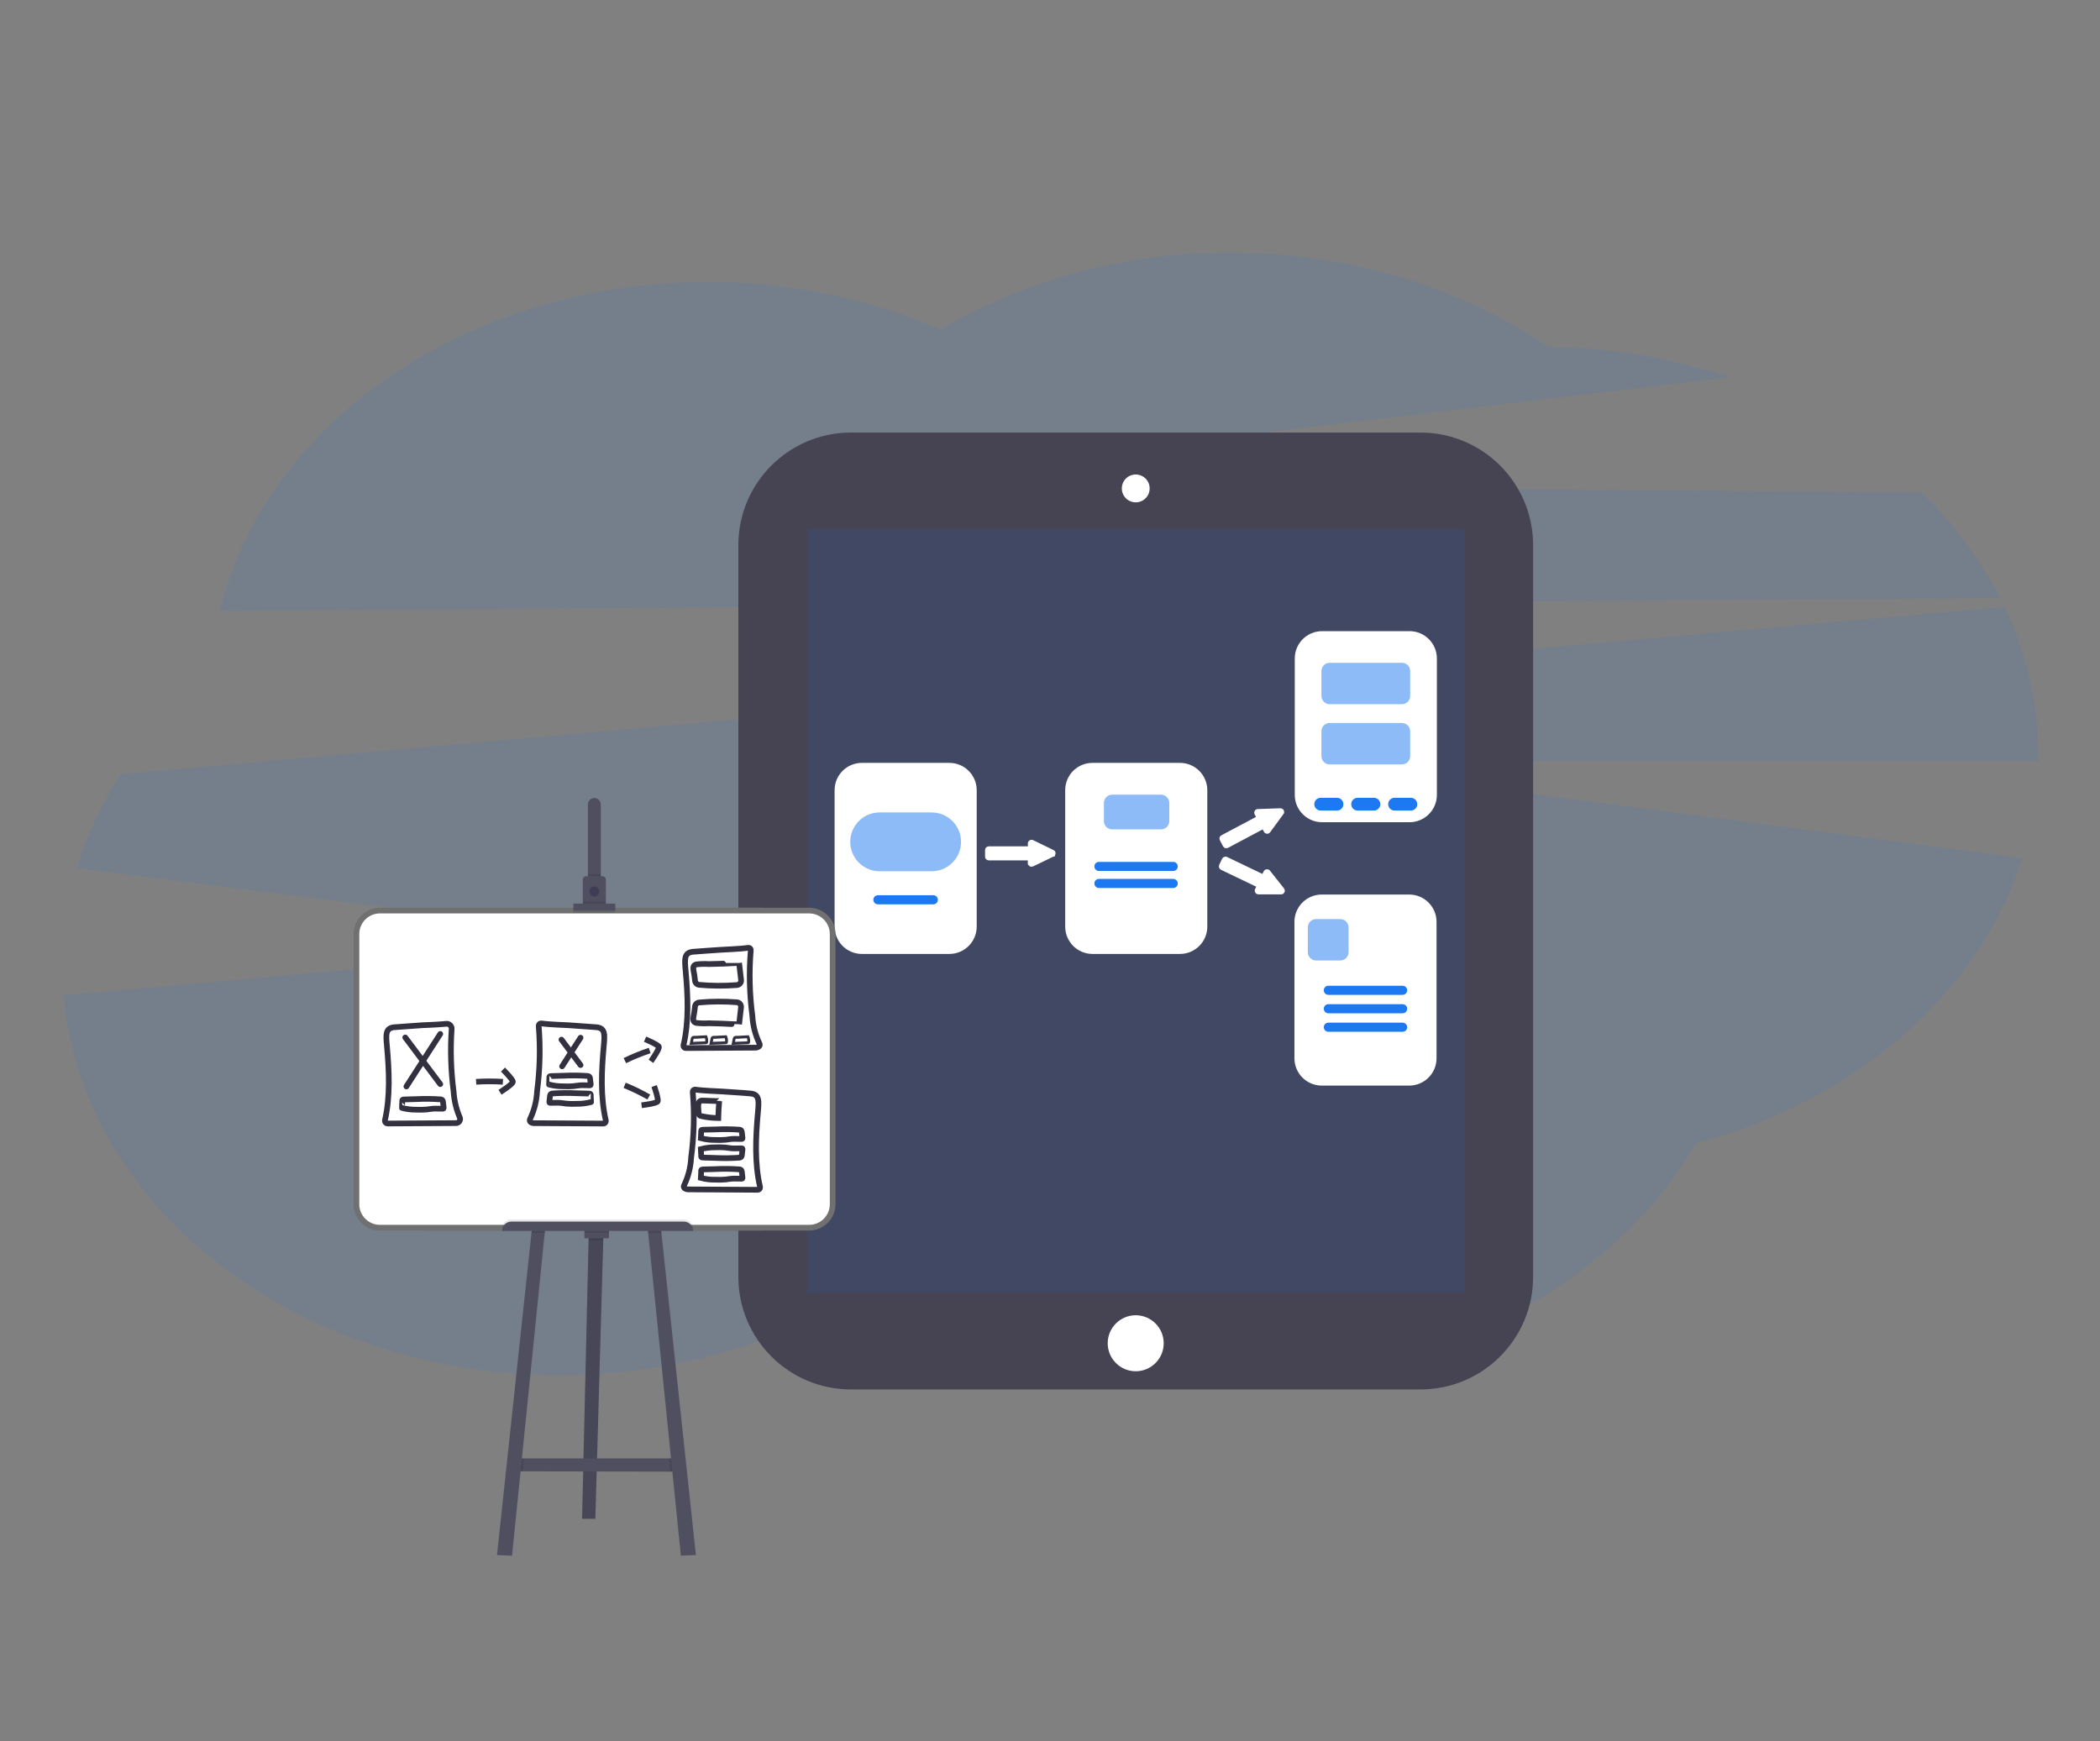 <?xml version="1.0" encoding="utf-8"?>
<!-- Generator: Adobe Illustrator 24.3.0, SVG Export Plug-In . SVG Version: 6.00 Build 0)  -->
<svg version="1.1" id="Capa_1" xmlns="http://www.w3.org/2000/svg" xmlns:xlink="http://www.w3.org/1999/xlink" x="0px" y="0px"
	 viewBox="0 0 369 306" style="enable-background:new 0 0 369 306;" xml:space="preserve">
<rect x="0" y="0" width="369" height="306" fill="#808080" stroke="none"/>
<style type="text/css">
	.st0{opacity:0.1;fill:#1D79F2;enable-background:new    ;}
	.st1{fill:#464353;}
	.st2{fill:#FFFFFF;}
	.st3{fill:#FFFFFF;stroke:#FFFFFF;stroke-miterlimit:10;}
	.st4{opacity:0.5;fill:#1D79F2;enable-background:new    ;}
	.st5{fill:#1D79F2;}
	.st6{fill:#504F60;}
	.st7{opacity:0.1;enable-background:new    ;}
	.st8{fill:#FFFFFF;stroke:#707070;}
	.st9{fill:#3F3D56;}
	.st10{fill:#FFFFFF;stroke:#33313F;stroke-miterlimit:10;}
	.st11{fill:none;stroke:#33313F;stroke-linecap:round;stroke-miterlimit:10;}
	.st12{fill:#FFFFFF;stroke:#33313F;stroke-width:0.5;stroke-linecap:round;stroke-miterlimit:10;}
	.st13{fill:none;stroke:#33313F;stroke-miterlimit:10;}
	.st14{fill:#FFFFFF;stroke:#33313F;stroke-linecap:round;stroke-miterlimit:10;}
</style>
<g id="Grupo_94" transform="translate(-1218 -700)">
	<g id="Grupo_91" transform="translate(174 76.218)">
		<path id="Trazado_413" class="st0" d="M1395.45,728.89c-3.55-6.89-8.2-13.15-13.77-18.54l-190.96-1.59l157.22-18.67
			c-10.29-3.44-21.05-5.25-31.9-5.35c-15.14-10.33-34.59-16.55-55.81-16.55c-17.9-0.14-35.51,4.52-51,13.49
			c-12.91-5.55-26.82-8.39-40.88-8.33c-42.43,0-77.78,24.84-85.71,57.79L1395.45,728.89z"/>
		<path id="Trazado_414" class="st0" d="M1402.16,756.52c-0.01-9.03-2.05-17.94-5.95-26.08l-330.96,29.38
			c-3.36,5.12-5.97,10.7-7.75,16.55l102.49,12.92l-104.82,9.42c3.15,37.29,40.97,66.75,87.17,66.75c23.26,0,44.39-7.46,60.04-19.64
			c15.71,12.4,37.03,20.02,60.55,20.02c34.88,0,64.98-16.79,79-41.06c28.12-7.55,49.97-26.49,57.45-50.2l-129.61-16.98h132.4V756.52
			z"/>
	</g>
	<g id="Grupo_92" transform="translate(398 172.582)">
		<path id="Rectángulo_153" class="st1" d="M969.54,603.44h100.05c10.94,0,19.8,8.86,19.8,19.8v128.57c0,10.94-8.86,19.8-19.8,19.8
			H969.54c-10.94,0-19.8-8.86-19.8-19.8V623.24C949.74,612.3,958.6,603.44,969.54,603.44z"/>
		<rect id="Rectángulo_154" x="961.78" y="620.4" class="st0" width="115.56" height="134.24"/>
		<ellipse id="Elipse_129" class="st2" cx="1019.56" cy="763.49" rx="4.92" ry="4.92"/>
		<path id="Trazado_439" class="st2" d="M1019.56,615.59c-1.28,0-2.32-1.04-2.32-2.32s1.04-2.32,2.32-2.32s2.32,1.04,2.32,2.32l0,0
			C1021.88,614.55,1020.84,615.59,1019.56,615.59z"/>
		<path id="Trazado_440" class="st2" d="M1019.56,611.08c1.21,0,2.19,0.98,2.19,2.19s-0.98,2.19-2.19,2.19
			c-1.21,0-2.19-0.98-2.19-2.19S1018.35,611.08,1019.56,611.08L1019.56,611.08 M1019.56,610.81c-1.35,0-2.44,1.09-2.44,2.45
			c0,1.35,1.09,2.44,2.45,2.44c1.35,0,2.44-1.09,2.44-2.45c0-0.65-0.26-1.27-0.71-1.72
			C1020.83,611.07,1020.21,610.81,1019.56,610.81L1019.56,610.81z"/>
		<path id="Rectángulo_155" class="st3" d="M971.45,661.99h15.37c2.37,0,4.3,1.93,4.3,4.3v23.98c0,2.37-1.93,4.3-4.3,4.3h-15.37
			c-2.37,0-4.3-1.93-4.3-4.3v-23.98C967.15,663.91,969.08,661.99,971.45,661.99z"/>
		<path id="Rectángulo_156" class="st4" d="M974.57,670.2h9.13c2.85,0,5.17,2.31,5.17,5.17l0,0c0,2.85-2.31,5.17-5.17,5.17h-9.13
			c-2.85,0-5.17-2.31-5.17-5.17l0,0C969.4,672.51,971.71,670.2,974.57,670.2z"/>
		<path id="Rectángulo_157" class="st5" d="M974.27,684.75H984c0.44,0,0.8,0.36,0.8,0.8l0,0c0,0.44-0.36,0.8-0.8,0.8h-9.74
			c-0.44,0-0.8-0.36-0.8-0.8l0,0C973.46,685.11,973.82,684.75,974.27,684.75z"/>
		<path id="Rectángulo_158" class="st3" d="M1011.97,661.99h15.37c2.37,0,4.3,1.93,4.3,4.3v23.98c0,2.37-1.93,4.3-4.3,4.3h-15.37
			c-2.37,0-4.3-1.93-4.3-4.3v-23.98C1007.67,663.91,1009.59,661.99,1011.97,661.99z"/>
		<path id="Rectángulo_159" class="st4" d="M1015.43,667.08h8.57c0.81,0,1.46,0.65,1.46,1.46v3.18c0,0.81-0.65,1.46-1.46,1.46
			h-8.57c-0.81,0-1.46-0.65-1.46-1.46v-3.18C1013.97,667.73,1014.63,667.08,1015.43,667.08z"/>
		<path id="Rectángulo_160" class="st5" d="M1013.1,678.89h13.05c0.44,0,0.8,0.36,0.8,0.8l0,0c0,0.44-0.36,0.8-0.8,0.8h-13.05
			c-0.44,0-0.8-0.36-0.8-0.8l0,0C1012.29,679.25,1012.65,678.89,1013.1,678.89z"/>
		<path id="Rectángulo_161" class="st5" d="M1013.1,681.88h13.05c0.44,0,0.8,0.36,0.8,0.8l0,0c0,0.44-0.36,0.8-0.8,0.8h-13.05
			c-0.44,0-0.8-0.36-0.8-0.8l0,0C1012.29,682.24,1012.65,681.88,1013.1,681.88z"/>
		<path id="Rectángulo_162" class="st3" d="M1052.31,638.84h15.37c2.37,0,4.3,1.93,4.3,4.3v23.98c0,2.37-1.93,4.3-4.3,4.3h-15.37
			c-2.37,0-4.3-1.93-4.3-4.3v-23.98C1048.01,640.77,1049.93,638.84,1052.31,638.84z"/>
		<path id="Rectángulo_163" class="st4" d="M1053.65,643.9h12.68c0.81,0,1.46,0.65,1.46,1.46v4.36c0,0.81-0.65,1.46-1.46,1.46
			h-12.68c-0.81,0-1.46-0.65-1.46-1.46v-4.36C1052.19,644.55,1052.84,643.9,1053.65,643.9z"/>
		<path id="Rectángulo_164" class="st4" d="M1053.65,654.48h12.68c0.81,0,1.46,0.65,1.46,1.46v4.36c0,0.81-0.65,1.46-1.46,1.46
			h-12.68c-0.81,0-1.46-0.65-1.46-1.46v-4.36C1052.19,655.13,1052.84,654.48,1053.65,654.48z"/>
		<path id="Rectángulo_165" class="st5" d="M1052.06,667.63h2.87c0.62,0,1.12,0.5,1.12,1.12v0c0,0.62-0.5,1.12-1.12,1.12h-2.87
			c-0.62,0-1.12-0.5-1.12-1.12v0C1050.94,668.13,1051.44,667.63,1052.06,667.63z"/>
		<path id="Rectángulo_166" class="st5" d="M1058.55,667.63h2.87c0.62,0,1.12,0.5,1.12,1.12v0c0,0.62-0.5,1.12-1.12,1.12h-2.87
			c-0.62,0-1.12-0.5-1.12-1.12v0C1057.43,668.13,1057.93,667.63,1058.55,667.63z"/>
		<path id="Rectángulo_167" class="st5" d="M1065.04,667.63h2.87c0.62,0,1.12,0.5,1.12,1.12v0c0,0.62-0.5,1.12-1.12,1.12h-2.87
			c-0.62,0-1.12-0.5-1.12-1.12v0C1063.92,668.13,1064.42,667.63,1065.04,667.63z"/>
		<path id="Rectángulo_168" class="st3" d="M1052.25,685.13h15.37c2.37,0,4.3,1.93,4.3,4.3v23.98c0,2.37-1.93,4.3-4.3,4.3h-15.37
			c-2.37,0-4.3-1.93-4.3-4.3v-23.98C1047.95,687.06,1049.87,685.13,1052.25,685.13z"/>
		<path id="Rectángulo_169" class="st4" d="M1051.26,688.94h4.24c0.81,0,1.46,0.65,1.46,1.46v4.36c0,0.81-0.65,1.46-1.46,1.46
			h-4.24c-0.81,0-1.46-0.65-1.46-1.46v-4.36C1049.8,689.6,1050.45,688.94,1051.26,688.94z"/>
		<path id="Rectángulo_170" class="st5" d="M1053.41,700.66h13.05c0.44,0,0.8,0.36,0.8,0.8l0,0c0,0.44-0.36,0.8-0.8,0.8h-13.05
			c-0.44,0-0.8-0.36-0.8-0.8l0,0C1052.6,701.02,1052.96,700.66,1053.41,700.66z"/>
		<path id="Rectángulo_171" class="st5" d="M1053.41,703.9h13.05c0.44,0,0.8,0.36,0.8,0.8l0,0c0,0.44-0.36,0.8-0.8,0.8h-13.05
			c-0.44,0-0.8-0.36-0.8-0.8l0,0C1052.6,704.26,1052.96,703.9,1053.41,703.9z"/>
		<path id="Rectángulo_172" class="st5" d="M1053.41,707.15h13.05c0.44,0,0.8,0.36,0.8,0.8l0,0c0,0.44-0.36,0.8-0.8,0.8h-13.05
			c-0.44,0-0.8-0.36-0.8-0.8l0,0C1052.6,707.51,1052.96,707.15,1053.41,707.15z"/>
		<path id="Trazado_441" class="st3" d="M1004.91,677.5l-0.37,0.18l-2.97,1.43l-0.27,0.13c-0.07,0.03-0.16,0-0.2-0.07
			c0,0,0-0.01,0-0.01c0-0.02,0-0.04,0-0.05v-0.84c0-0.08-0.06-0.14-0.14-0.14h-7.22c-0.08,0-0.15-0.06-0.15-0.14v-1.19
			c0-0.08,0.07-0.14,0.15-0.14h7.23c0.08,0,0.14-0.07,0.14-0.15v-0.86c0-0.02,0-0.04,0-0.05c0.03-0.08,0.12-0.11,0.19-0.08
			c0,0,0.01,0,0.01,0l0.27,0.13l2.96,1.44l0.37,0.18c0.07,0.03,0.1,0.12,0.07,0.19C1004.96,677.46,1004.94,677.49,1004.91,677.5
			L1004.91,677.5z"/>
		<path id="Trazado_442" class="st3" d="M1045.13,670.17l-0.24,0.33l-1.94,2.65l-0.17,0.24c-0.05,0.07-0.15,0.08-0.21,0.03
			c0,0,0,0,0,0c-0.01-0.01-0.03-0.03-0.03-0.04l-0.4-0.74c-0.04-0.07-0.13-0.1-0.2-0.06l-6.39,3.4c-0.07,0.04-0.16,0.02-0.2-0.05
			c0,0,0,0,0-0.01l-0.56-1.06c-0.04-0.07-0.02-0.16,0.05-0.2c0,0,0,0,0.01,0l6.39-3.39c0.07-0.04,0.1-0.12,0.06-0.19c0,0,0,0,0-0.01
			l-0.4-0.76c-0.01-0.02-0.02-0.03-0.02-0.05c-0.01-0.08,0.04-0.15,0.12-0.16c0.01,0,0.01,0,0.02,0h0.29l3.29-0.12l0.41-0.01
			c0.08,0,0.14,0.06,0.14,0.14C1045.14,670.12,1045.14,670.14,1045.13,670.17L1045.13,670.17z"/>
		<path id="Trazado_443" class="st3" d="M1045.1,684.1h-3.99c-0.08,0-0.14-0.06-0.14-0.14c0,0,0-0.01,0-0.01
			c0-0.02,0.01-0.04,0.01-0.05l0.36-0.76c0.03-0.07,0-0.16-0.07-0.19c0,0,0,0,0,0l-6.52-3.13c-0.07-0.03-0.1-0.12-0.07-0.2
			c0,0,0,0,0,0l0.52-1.07c0.03-0.07,0.12-0.1,0.19-0.07c0,0,0,0,0.01,0l6.52,3.13c0.07,0.04,0.16,0.01,0.2-0.07c0,0,0,0,0,0
			l0.38-0.78c0.03-0.07,0.11-0.1,0.19-0.07c0.02,0.01,0.04,0.03,0.06,0.04l0.18,0.23l2.05,2.59l0.25,0.32
			c0.05,0.06,0.05,0.15-0.01,0.2C1045.18,684.08,1045.15,684.1,1045.1,684.1L1045.1,684.1z"/>
		<path id="Trazado_444" class="st6" d="M926.02,744.62l-0.02,0.8l-1.39,48.92h-2.33l1.14-48.92l0.02-0.92L926.02,744.62z"/>
		<path id="Trazado_445" class="st7" d="M926.02,744.62l-0.02,0.8l-1.39,48.92h-2.33l1.14-48.92l0.02-0.92L926.02,744.62z"/>
		<path id="Trazado_446" class="st6" d="M939.52,786.06l-1.74-0.01l-25.93-0.05h-1.38l0.73-2.27h28.14L939.52,786.06z"/>
		<path id="Trazado_447" class="st7" d="M926.03,744.62l-0.02,0.8h-2.57l0.02-0.92L926.03,744.62z"/>
		<rect id="Rectángulo_173" x="922.69" y="743.42" class="st6" width="4.32" height="1.62"/>
		<path id="Trazado_448" class="st7" d="M912.07,783.73l-0.23,2.27h-1.38l0.73-2.27L912.07,783.73z"/>
		<path id="Trazado_449" class="st6" d="M915.79,743.39l-0.07,0.7l-5.75,56.74l-2.64-0.12l6.06-56.62l0.07-0.64L915.79,743.39z"/>
		<path id="Trazado_450" class="st7" d="M939.52,786.06l-1.74-0.01l-0.24-2.33h1.8L939.52,786.06z"/>
		<path id="Trazado_451" class="st6" d="M942.28,800.71l-2.64,0.12l-5.75-56.74l-0.07-0.7l2.33,0.06l0.07,0.64L942.28,800.71z"/>
		<rect id="Rectángulo_174" x="895.38" y="687.45" class="st8" width="58.12" height="55.73"/>
		<path id="Rectángulo_175" class="st8" d="M886.76,687.45h75.42c2.28,0,4.13,1.85,4.13,4.13v47.47c0,2.28-1.85,4.13-4.13,4.13
			h-75.42c-2.28,0-4.13-1.85-4.13-4.13v-47.47C882.63,689.3,884.48,687.45,886.76,687.45z"/>
		<path id="Trazado_452" class="st6" d="M925.57,668.81v13.46h-2.27v-13.46c0-0.63,0.5-1.13,1.13-1.14
			C925.06,667.68,925.57,668.18,925.57,668.81C925.57,668.81,925.57,668.81,925.57,668.81L925.57,668.81z"/>
		<rect id="Rectángulo_176" x="923.3" y="681.05" class="st7" width="2.27" height="1.23"/>
		<path id="Trazado_453" class="st6" d="M926.46,681.96v4.45h-4.05v-4.45c0-0.3,0.24-0.54,0.54-0.54h2.94
			c0.3-0.01,0.55,0.23,0.56,0.53C926.46,681.95,926.46,681.96,926.46,681.96L926.46,681.96z"/>
		<circle id="Elipse_130" class="st7" cx="924.43" cy="684.23" r="0.86"/>
		<circle id="Elipse_131" class="st9" cx="924.43" cy="684.05" r="0.86"/>
		<rect id="Rectángulo_177" x="922.41" y="685.86" class="st7" width="4.05" height="0.55"/>
		<rect id="Rectángulo_178" x="920.75" y="686.59" class="st7" width="7.36" height="1.23"/>
		<rect id="Rectángulo_179" x="920.75" y="686.22" class="st6" width="7.36" height="1.23"/>
		<path id="Trazado_454" class="st7" d="M909.84,741.73h30.32c0.9,0,1.63,0.73,1.63,1.63l0,0h-33.57
			C908.22,742.46,908.95,741.73,909.84,741.73z"/>
		<path id="Trazado_455" class="st7" d="M913.46,743.45l2.33-0.06l-0.07,0.7h-2.33L913.46,743.45z"/>
		<rect id="Rectángulo_180" x="922.69" y="743.42" class="st7" width="4.32" height="0.67"/>
		<path id="Trazado_456" class="st7" d="M936.21,744.1h-2.33l-0.07-0.7l2.33,0.06L936.21,744.1z"/>
		<path id="Trazado_457" class="st6" d="M909.84,742.11h30.32c0.9,0,1.63,0.73,1.63,1.63l0,0h-33.57
			C908.22,742.84,908.95,742.11,909.84,742.11L909.84,742.11L909.84,742.11z"/>
		<path id="Trazado_458" class="st10" d="M951.46,693.99c0.22-0.04,0.42,0.11,0.46,0.33c0.01,0.04,0.01,0.08,0,0.12
			c-0.32,3.83-0.22,7.69,0.28,11.5c0.09,1.69,0.51,3.34,1.24,4.86c0.1,0.16,0.08,0.37-0.05,0.51c-0.21,0.17-0.48,0.25-0.76,0.23
			l-12.13,0.07c-0.22,0.01-0.41-0.17-0.41-0.39c0-0.04,0-0.08,0.01-0.11c0.97-4.16,0.77-8.69,0.38-13.01
			c-0.19-2.12-0.3-3.26,1.28-3.41c1.63-0.15,3.26-0.22,4.89-0.35C947.05,694.3,950.19,694.2,951.46,693.99z"/>
		<path id="Trazado_459" class="st10" d="M942.19,718.91c-0.22-0.04-0.42,0.11-0.46,0.33c-0.01,0.04-0.01,0.08,0,0.12
			c0.32,3.83,0.22,7.69-0.29,11.5c-0.08,1.69-0.5,3.34-1.23,4.86c-0.1,0.16-0.08,0.37,0.05,0.5c0.21,0.17,0.48,0.25,0.76,0.23
			l12.13,0.07c0.23,0,0.41-0.18,0.41-0.41c0-0.03,0-0.06-0.01-0.09c-0.97-4.16-0.77-8.69-0.38-13.01c0.19-2.12,0.3-3.26-1.28-3.41
			s-3.26-0.22-4.89-0.35C946.6,719.21,943.46,719.12,942.19,718.91z"/>
		<path id="Trazado_460" class="st11" d="M945.75,725.91c1.41-0.07,2.82-0.05,4.23,0.05c0.19,0.02,0.34,0.17,0.36,0.35l0.13,1.11
			c0.01,0.05,0,0.1-0.03,0.14c-0.03,0.02-0.06,0.03-0.1,0.03c-0.59,0.02-1.18-0.05-1.77,0c-0.37,0.03-0.73,0.1-1.09,0.14
			c-0.6,0.05-1.21,0.06-1.81,0.03c-0.85,0.01-1.7-0.09-2.52-0.31c0,0,0.05-0.92,0.05-1.01c0-0.43-0.01-0.47,0.43-0.48L945.75,725.91
			z"/>
		<path id="Trazado_461" class="st11" d="M945.75,730.92c1.41,0.07,2.82,0.05,4.23-0.05c0.19-0.02,0.34-0.17,0.36-0.35l0.13-1.11
			c0.01-0.05,0-0.11-0.03-0.15c-0.03-0.02-0.06-0.03-0.1-0.03c-0.59-0.02-1.18,0.05-1.77,0c-0.37-0.03-0.73-0.1-1.09-0.14
			c-0.6-0.05-1.21-0.07-1.81-0.03c-0.85-0.01-1.7,0.09-2.52,0.31c0,0,0.05,0.92,0.05,1.01c0,0.43-0.01,0.47,0.43,0.48L945.75,730.92
			z"/>
		<path id="Trazado_462" class="st11" d="M945.75,732.88c1.41-0.07,2.82-0.05,4.23,0.05c0.19,0.02,0.34,0.17,0.36,0.35l0.13,1.11
			c0.01,0.05,0,0.11-0.03,0.15c-0.03,0.02-0.06,0.03-0.1,0.03c-0.59,0.02-1.18-0.05-1.77,0c-0.37,0.03-0.73,0.1-1.09,0.14
			c-0.6,0.05-1.21,0.06-1.81,0.03c-0.85,0.02-1.7-0.09-2.52-0.31c0,0,0.05-0.92,0.05-1.01c0-0.43-0.01-0.47,0.43-0.48L945.75,732.88
			z"/>
		<path id="Trazado_463" class="st12" d="M947.53,709.62c0.12,0.3,0.17,0.62,0.12,0.95c0,0.03-0.01,0.05-0.02,0.07
			c-0.03,0.03-0.07,0.04-0.11,0.04l-2.58,0.1c0,0,0.14-0.76,0.16-0.82c0.09-0.31,0.32-0.23,0.61-0.24L947.53,709.62z"/>
		<path id="Trazado_464" class="st12" d="M951.43,709.62c0.12,0.3,0.16,0.63,0.12,0.95c0,0.03,0,0.05-0.02,0.07
			c-0.03,0.03-0.07,0.04-0.11,0.04l-2.58,0.1c0,0,0.15-0.76,0.17-0.82c0.09-0.31,0.31-0.23,0.61-0.24L951.43,709.62z"/>
		<path id="Trazado_465" class="st13" d="M949.87,696.65l0.35,2.99c0.05,0.45-0.27,0.85-0.72,0.9c-0.01,0-0.01,0-0.02,0
			c-2.21,0.17-4.42,0.16-6.62-0.04c-0.4-0.04-0.72-0.37-0.74-0.78c-0.04-0.53-0.12-1.06-0.23-1.58c-0.09-0.54-0.19-1.07,0.45-1.23
			c0.74-0.09,1.48-0.11,2.22-0.06c0.84-0.02,1.68-0.04,2.51-0.07C947.31,696.78,949.87,696.64,949.87,696.65z"/>
		<path id="Trazado_466" class="st13" d="M949.87,707.45l0.34-2.99c0.05-0.45-0.27-0.85-0.72-0.9c-0.01,0-0.01,0-0.02,0
			c-2.21-0.17-4.42-0.16-6.62,0.04c-0.41,0.04-0.72,0.37-0.74,0.78c-0.04,0.53-0.12,1.06-0.23,1.58c-0.09,0.54-0.19,1.07,0.45,1.23
			c0.74,0.09,1.48,0.11,2.22,0.06c0.84,0.02,1.68,0.04,2.51,0.07C947.31,707.33,949.87,707.47,949.87,707.45z"/>
		<path id="Trazado_467" class="st11" d="M946.38,720.92c-0.09,0.99-0.15,1.99-0.17,2.99c-1-0.01-1.99-0.12-2.96-0.34
			c-0.29-0.01-0.51-0.26-0.5-0.55c0-0.03,0.01-0.06,0.01-0.09c-0.02-0.62-0.34-2,0.53-2.09
			C943.55,720.81,946.38,720.97,946.38,720.92z"/>
		<path id="Trazado_468" class="st14" d="M898.41,707.35c0.48-0.05,0.9,0.29,0.95,0.77c0.01,0.06,0.01,0.12,0,0.17
			c-0.25,3.64-0.13,7.3,0.34,10.92c0.1,1.57,0.46,3.11,1.07,4.55c0.18,0.35,0.04,0.78-0.31,0.96c-0.1,0.05-0.21,0.08-0.32,0.08l0,0
			l-12.03,0.07c-0.26,0-0.48-0.21-0.48-0.47c0-0.04,0-0.07,0.01-0.11c0.95-4.14,0.74-8.65,0.36-12.93c-0.2-2.12-0.3-3.26,1.28-3.41
			c1.63-0.14,3.26-0.21,4.88-0.35C894.5,707.58,896.96,707.5,898.41,707.35z"/>
		<path id="Trazado_469" class="st10" d="M915.15,707.28c-0.24-0.04-0.46,0.13-0.49,0.36c-0.01,0.04-0.01,0.08,0,0.12
			c0.31,3.82,0.21,7.66-0.29,11.46c-0.08,1.68-0.5,3.33-1.23,4.86c-0.11,0.19-0.06,0.43,0.11,0.56c0.21,0.13,0.45,0.19,0.69,0.17
			l12.09,0.07c0.24,0,0.43-0.2,0.43-0.44c0-0.04,0-0.07-0.01-0.11c-0.96-4.15-0.76-8.68-0.37-12.97c0.19-2.12,0.3-3.26-1.28-3.41
			c-1.63-0.14-3.26-0.21-4.89-0.35C919.52,707.57,916.45,707.48,915.15,707.28z"/>
		<line id="Línea_18" class="st11" x1="891.21" y1="709.75" x2="897.36" y2="717.95"/>
		<line id="Línea_19" class="st11" x1="897.36" y1="709.13" x2="891.41" y2="718.36"/>
		<line id="Línea_20" class="st11" x1="918.66" y1="710.13" x2="922.01" y2="714.6"/>
		<line id="Línea_21" class="st11" x1="922.01" y1="709.79" x2="918.77" y2="714.82"/>
		<path id="Trazado_470" class="st11" d="M893.24,720.58c1.41-0.07,2.82-0.05,4.23,0.05c0.19,0.02,0.34,0.17,0.36,0.35l0.13,1.11
			c0.01,0.05,0,0.11-0.03,0.15c-0.03,0.02-0.06,0.03-0.1,0.03c-0.59,0.02-1.19-0.05-1.78,0c-0.37,0.03-0.73,0.1-1.09,0.14
			c-0.6,0.05-1.21,0.06-1.81,0.03c-0.85,0.01-1.7-0.09-2.52-0.31c-0.02,0,0.05-0.92,0.05-1.01c0-0.43-0.02-0.47,0.43-0.48
			L893.24,720.58z"/>
		<path id="Trazado_471" class="st11" d="M919.08,716.47c1.41-0.07,2.82-0.05,4.23,0.05c0.19,0.02,0.34,0.17,0.36,0.35l0.13,1.11
			c0.01,0.05,0,0.11-0.03,0.15c-0.03,0.02-0.06,0.03-0.1,0.03c-0.59,0.02-1.19-0.05-1.78,0c-0.37,0.03-0.73,0.1-1.09,0.14
			c-0.6,0.05-1.21,0.07-1.81,0.03c-0.85,0.01-1.7-0.09-2.52-0.31c-0.01,0,0.05-0.92,0.05-1.01c0-0.43-0.01-0.47,0.43-0.48
			L919.08,716.47z"/>
		<path id="Trazado_472" class="st11" d="M921.24,719.55c-1.41-0.07-2.82-0.05-4.23,0.05c-0.19,0.02-0.34,0.17-0.36,0.35l-0.12,1.11
			c-0.02,0.05,0,0.11,0.03,0.15c0.03,0.02,0.06,0.03,0.1,0.03c0.59,0.02,1.18-0.05,1.78,0c0.37,0.03,0.73,0.1,1.09,0.14
			c0.6,0.05,1.21,0.06,1.81,0.03c0.85,0.01,1.7-0.09,2.52-0.31c0.01,0-0.05-0.92-0.05-1.01c0-0.43,0.02-0.47-0.43-0.48
			L921.24,719.55z"/>
		<path id="Trazado_473" class="st13" d="M903.66,717.54c1.57-0.1,3.14-0.1,4.71,0"/>
		<path id="Trazado_474" class="st13" d="M908.38,715.39c0,0,1.74,1.74,1.74,2.15s-2.26,1.84-2.26,1.84"/>
		<path id="Trazado_475" class="st13" d="M929.8,713.82c1.41-0.69,2.87-1.28,4.36-1.78"/>
		<path id="Trazado_476" class="st13" d="M933.35,710.05c0,0,2.27,0.96,2.42,1.33c0.15,0.38-1.39,2.56-1.39,2.56"/>
		<path id="Trazado_477" class="st13" d="M929.76,718.16c1.46,0.59,2.87,1.28,4.24,2.06"/>
		<path id="Trazado_478" class="st13" d="M934.94,718.29c0,0,0.82,2.33,0.62,2.7s-2.83,0.67-2.83,0.67"/>
		<path id="Trazado_479" class="st12" d="M944.05,709.62c0.12,0.3,0.16,0.63,0.12,0.95c0,0.03,0,0.05-0.02,0.07
			c-0.03,0.03-0.07,0.04-0.11,0.04l-2.58,0.1c0,0,0.15-0.76,0.17-0.82c0.09-0.31,0.32-0.23,0.61-0.24L944.05,709.62z"/>
	</g>
</g>
</svg>
